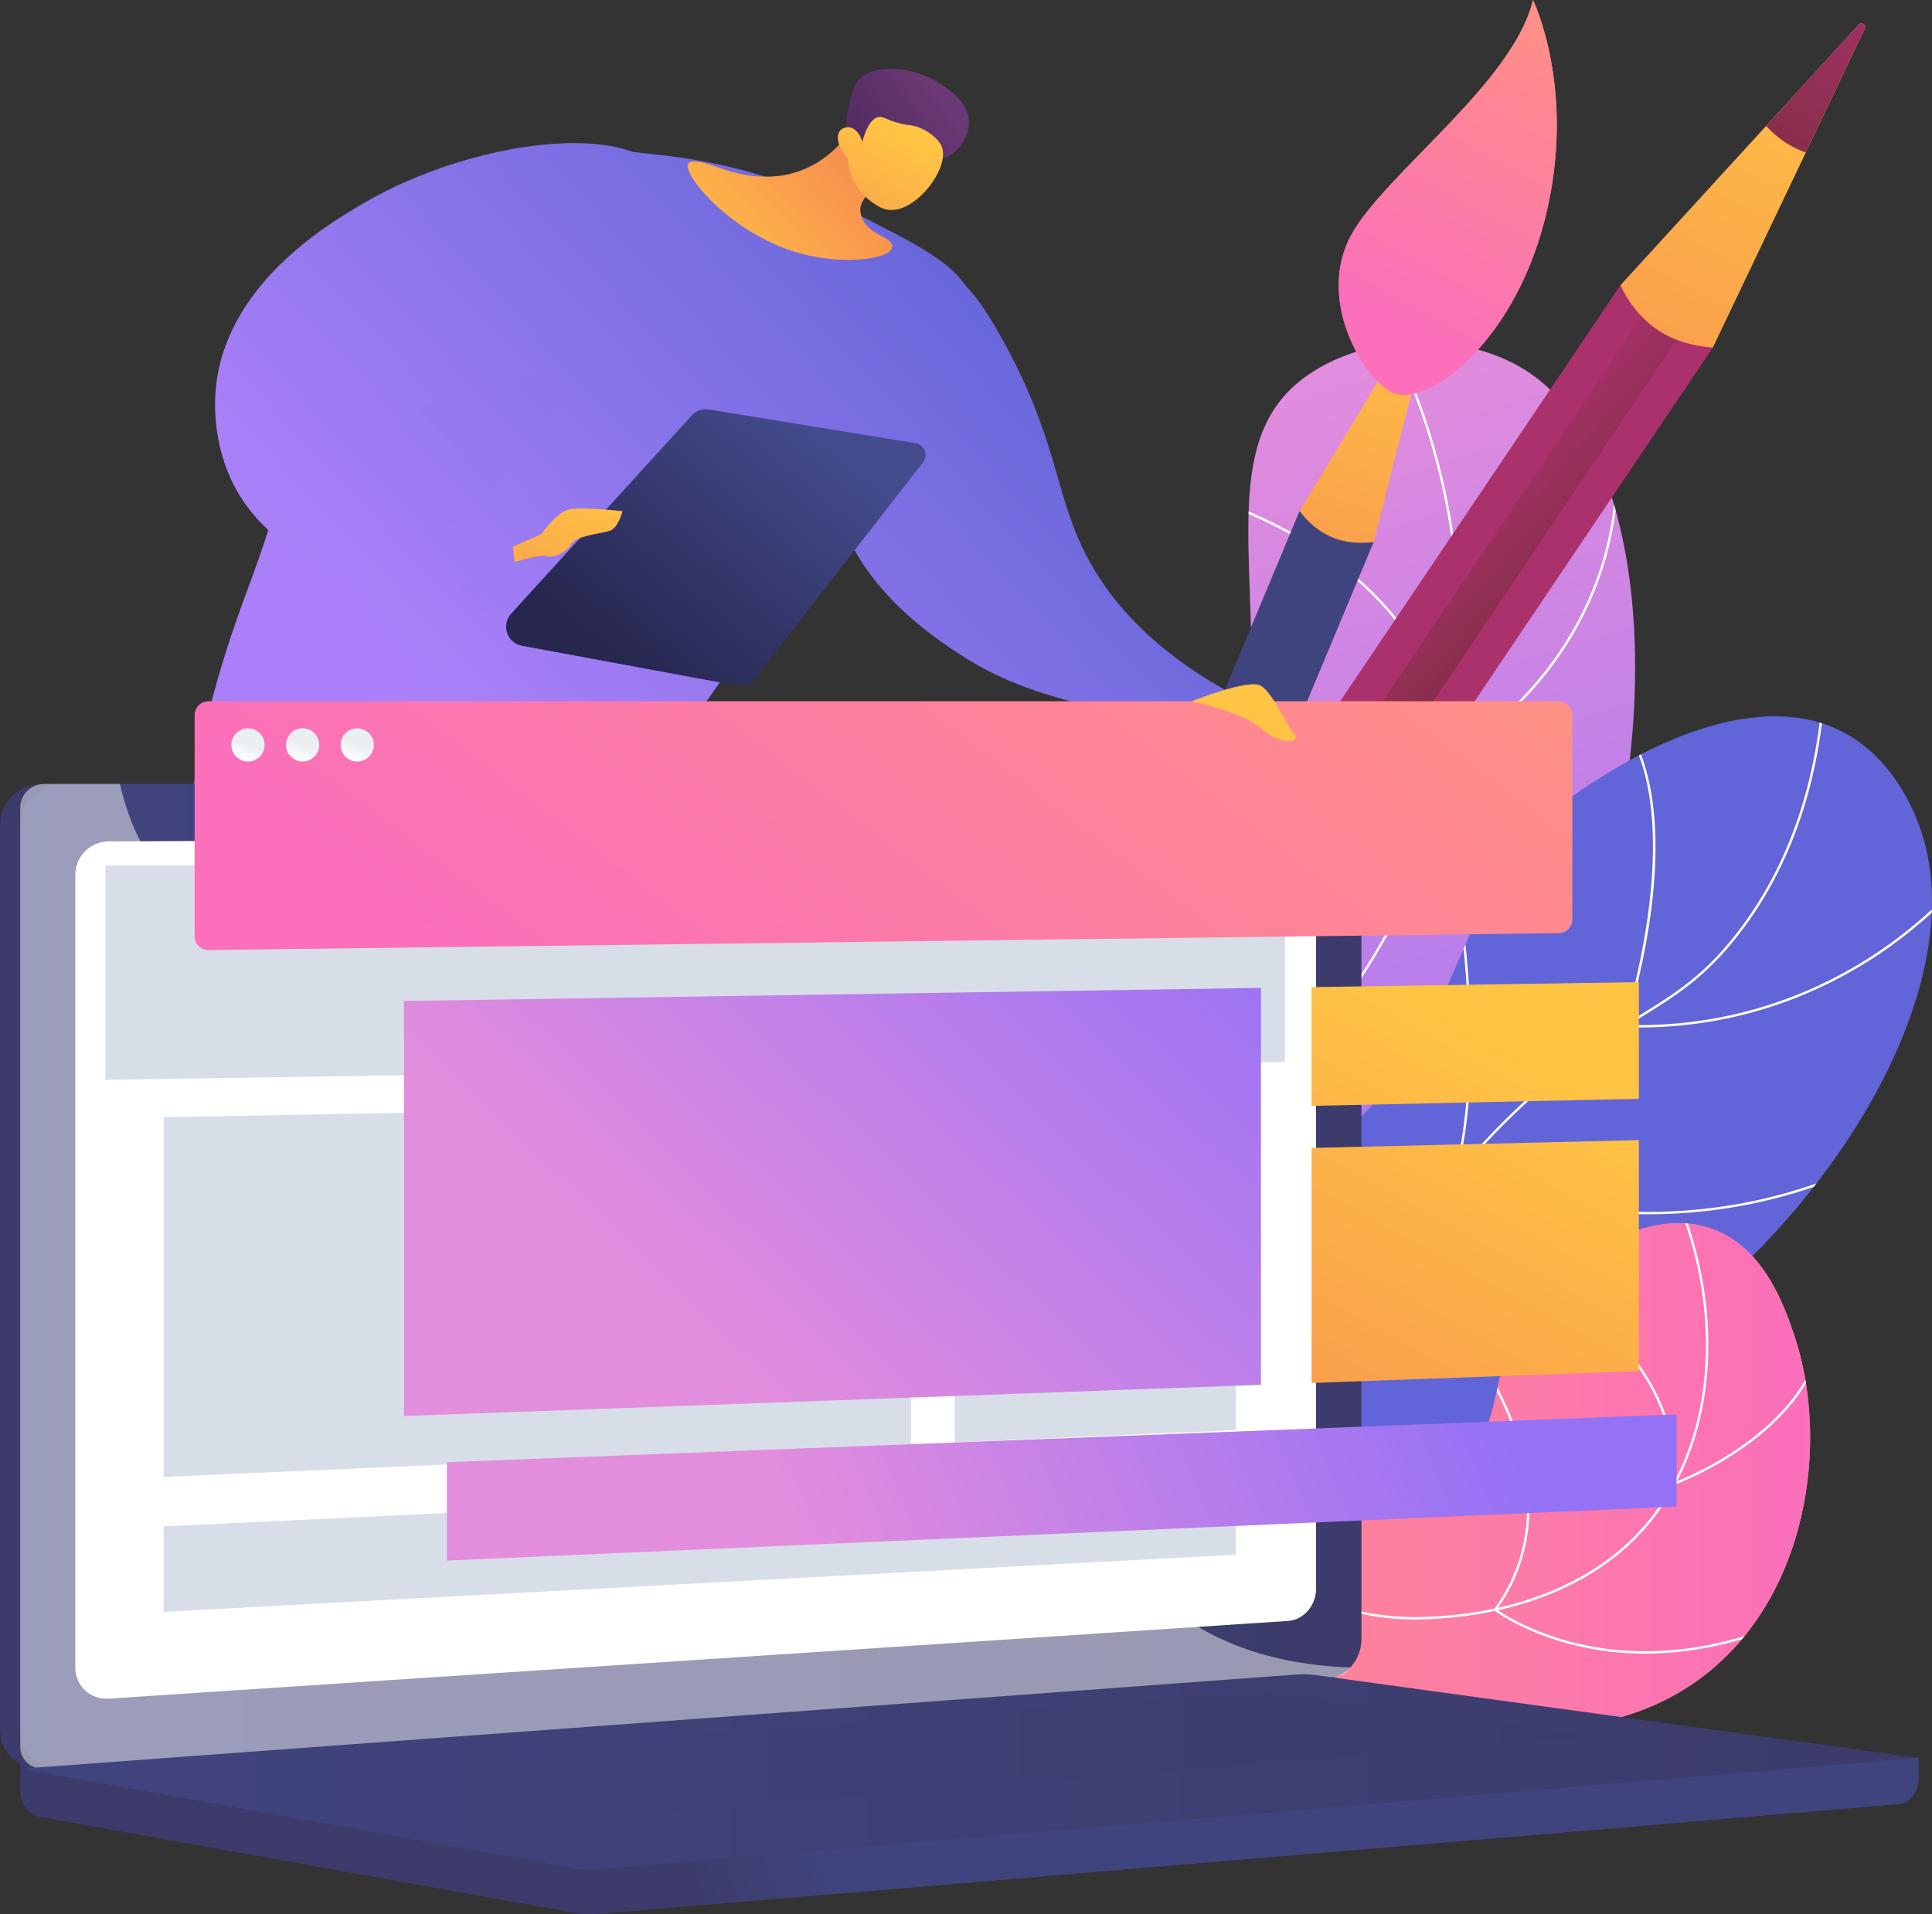 <svg xmlns="http://www.w3.org/2000/svg" xmlns:xlink="http://www.w3.org/1999/xlink" viewBox="0 0 2858.06 2832.28">
  <rect x="0" y="0" width="2858.06" height="2832.28" fill="#333333" stroke="none"/>
  <defs>
    <style>
      .cls-1 {
        fill: url(#linear-gradient);
      }

      .cls-2 {
        clip-path: url(#clippath);
      }

      .cls-3, .cls-4 {
        fill: #fff;
      }

      .cls-5 {
        fill: #d8dee8;
      }

      .cls-4 {
        opacity: .48;
      }

      .cls-4, .cls-6 {
        mix-blend-mode: soft-light;
      }

      .cls-7 {
        clip-path: url(#clippath-1);
      }

      .cls-8 {
        clip-path: url(#clippath-2);
      }

      .cls-9 {
        fill: url(#linear-gradient-17);
      }

      .cls-9, .cls-10, .cls-11 {
        mix-blend-mode: multiply;
        opacity: .3;
      }

      .cls-10 {
        fill: url(#linear-gradient-36);
      }

      .cls-12 {
        fill: url(#linear-gradient-8);
      }

      .cls-13 {
        fill: url(#linear-gradient-9);
      }

      .cls-14 {
        fill: url(#linear-gradient-3);
      }

      .cls-15 {
        fill: url(#linear-gradient-4);
      }

      .cls-16 {
        fill: url(#linear-gradient-2);
      }

      .cls-17 {
        fill: url(#linear-gradient-6);
      }

      .cls-18 {
        fill: url(#linear-gradient-7);
      }

      .cls-19 {
        fill: url(#linear-gradient-5);
      }

      .cls-20 {
        fill: url(#linear-gradient-41);
      }

      .cls-21 {
        fill: url(#linear-gradient-40);
      }

      .cls-22 {
        fill: url(#linear-gradient-43);
      }

      .cls-23 {
        fill: url(#linear-gradient-42);
      }

      .cls-24 {
        fill: url(#linear-gradient-45);
      }

      .cls-25 {
        fill: url(#linear-gradient-44);
      }

      .cls-26 {
        fill: url(#linear-gradient-14);
      }

      .cls-27 {
        fill: url(#linear-gradient-18);
      }

      .cls-28 {
        fill: url(#linear-gradient-22);
      }

      .cls-29 {
        fill: url(#linear-gradient-20);
      }

      .cls-30 {
        fill: url(#linear-gradient-21);
      }

      .cls-31 {
        fill: url(#linear-gradient-23);
      }

      .cls-32 {
        fill: url(#linear-gradient-15);
      }

      .cls-33 {
        fill: url(#linear-gradient-19);
      }

      .cls-34 {
        fill: url(#linear-gradient-16);
      }

      .cls-35 {
        fill: url(#linear-gradient-13);
      }

      .cls-36 {
        fill: url(#linear-gradient-12);
      }

      .cls-37 {
        fill: url(#linear-gradient-10);
      }

      .cls-38 {
        fill: url(#linear-gradient-11);
      }

      .cls-39 {
        fill: url(#linear-gradient-27);
      }

      .cls-40 {
        fill: url(#linear-gradient-24);
      }

      .cls-41 {
        fill: url(#linear-gradient-26);
      }

      .cls-42 {
        fill: url(#linear-gradient-38);
      }

      .cls-43 {
        fill: url(#linear-gradient-35);
      }

      .cls-44 {
        fill: url(#linear-gradient-37);
      }

      .cls-45 {
        fill: url(#linear-gradient-34);
      }

      .cls-46 {
        fill: url(#linear-gradient-39);
      }

      .cls-47 {
        fill: url(#linear-gradient-25);
      }

      .cls-48 {
        fill: url(#linear-gradient-28);
      }

      .cls-49 {
        fill: url(#linear-gradient-29);
      }

      .cls-50 {
        fill: url(#linear-gradient-33);
      }

      .cls-51 {
        fill: url(#linear-gradient-30);
      }

      .cls-52 {
        fill: url(#linear-gradient-32);
      }

      .cls-53 {
        fill: url(#linear-gradient-31);
      }

      .cls-54 {
        isolation: isolate;
      }
    </style>
    <linearGradient id="linear-gradient" x1="1587.79" y1="637.46" x2="2104.16" y2="2280.46" gradientUnits="userSpaceOnUse">
      <stop offset="0" stop-color="#e38ddd"/>
      <stop offset="1" stop-color="#9571f6"/>
    </linearGradient>
    <clipPath id="clippath">
      <path class="cls-1" d="M1467.04,2689.06c-47.76-145.55-96.37-367.74-39.47-614.43,65.35-283.27,210.1-339.94,340.07-642.73,185.53-432.22-24.44-745.32,167.62-877.42,93.66-64.42,240.95-64.47,331.75,.2,259.07,184.53,188.05,988.28-223,1301.92-185.9,141.85-348.13,125.02-487.63,308.59-123.27,162.2-113.6,376.18-89.36,523.86Z"/>
    </clipPath>
    <linearGradient id="linear-gradient-2" x1="2738.82" y1="4746.37" x2="2643.78" y2="4327.07" gradientUnits="userSpaceOnUse">
      <stop offset="0" stop-color="#aa80f9"/>
      <stop offset="1" stop-color="#6165d7"/>
    </linearGradient>
    <clipPath id="clippath-1">
      <path class="cls-16" d="M1318.98,2460.87c-16.16-97.77-25.46-250.46,54.13-387.01,138.84-238.23,391.9-159.2,634.13-414.43,195.37-205.85,133.8-365.84,350.28-502.65,36.24-22.9,227.7-148.91,370.08-73.01,80.23,42.77,109.3,130.57,114.76,147.05,82.48,249.12-171.27,639.15-502,817.54-190.02,102.49-251.33,69-585.72,188.53-196.49,70.24-344.02,160.68-435.67,223.99Z"/>
    </clipPath>
    <linearGradient id="linear-gradient-3" x1="-85.88" y1="1027.1" x2="-1516.17" y2="2201.98" gradientTransform="translate(3112.85 1130.37) rotate(18.97)" gradientUnits="userSpaceOnUse">
      <stop offset="0" stop-color="#ff9085"/>
      <stop offset="1" stop-color="#fb6fbb"/>
    </linearGradient>
    <linearGradient id="linear-gradient-4" x1="1488.25" y1="2183.42" x2="2677.82" y2="2183.42" gradientTransform="matrix(1, 0, 0, 1, 0, 0)" xlink:href="#linear-gradient-3"/>
    <linearGradient id="linear-gradient-5" x1="1488.25" y1="2183.42" x2="2677.82" y2="2183.42" gradientTransform="matrix(1, 0, 0, 1, 0, 0)" xlink:href="#linear-gradient-3"/>
    <clipPath id="clippath-2">
      <path class="cls-19" d="M1488.25,2443.76c54.37-39.08,143.37-95.64,263.08-138.08,212.92-75.48,310.5-30.95,400.63-120.97,93.3-93.18,32.87-184.95,144.58-289,9.39-8.75,129.33-117.58,237.84-77.06,75.91,28.35,105.47,114.58,119.33,155.04,53.82,157.02,22.53,396.28-144.99,514.3-158.82,111.89-359.9,58.56-423.74,41.18-112-30.5-138.54-74.15-252.4-101.75-138.46-33.57-262.92-8.7-344.33,16.33Z"/>
    </clipPath>
    <linearGradient id="linear-gradient-6" x1="-1156.81" y1="2421.41" x2="-1012.92" y2="2421.41" gradientTransform="translate(-585.14) rotate(-180) scale(1 -1)" gradientUnits="userSpaceOnUse">
      <stop offset="0" stop-color="#311944"/>
      <stop offset="1" stop-color="#6b3976"/>
    </linearGradient>
    <linearGradient id="linear-gradient-7" x1="-1057.66" y1="2413.23" x2="-938.58" y2="2055.97" gradientTransform="translate(-585.14) rotate(-180) scale(1 -1)" gradientUnits="userSpaceOnUse">
      <stop offset="0" stop-color="#ffc444"/>
      <stop offset="1" stop-color="#f36f56"/>
    </linearGradient>
    <linearGradient id="linear-gradient-8" x1="-1638.16" y1="2364.63" x2="-1494.27" y2="2364.63" xlink:href="#linear-gradient-6"/>
    <linearGradient id="linear-gradient-9" x1="-1531.35" y1="2361.96" x2="-1400.2" y2="1968.52" xlink:href="#linear-gradient-7"/>
    <linearGradient id="linear-gradient-10" x1="619.55" y1="874.66" x2="937.98" y2="2074.33" gradientTransform="matrix(1, 0, 0, 1, 0, 0)" xlink:href="#linear-gradient-6"/>
    <linearGradient id="linear-gradient-11" x1="227.3" y1="1706.38" x2="684.17" y2="1706.38" gradientTransform="matrix(1, 0, 0, 1, 0, 0)" xlink:href="#linear-gradient-6"/>
    <linearGradient id="linear-gradient-12" x1="1854.03" y1="996.73" x2="1718.27" y2="1460.8" gradientTransform="matrix(1, 0, 0, 1, 0, 0)" xlink:href="#linear-gradient-7"/>
    <linearGradient id="linear-gradient-13" x1="922.84" y1="1339.19" x2="1725.8" y2="589.25" xlink:href="#linear-gradient-2"/>
    <linearGradient id="linear-gradient-14" x1="585.54" y1="945.37" x2="1370.5" y2="212.23" xlink:href="#linear-gradient-2"/>
    <linearGradient id="linear-gradient-15" x1="1201.94" y1="637.93" x2="917.31" y2="978.78" gradientUnits="userSpaceOnUse">
      <stop offset="0" stop-color="#444b8c"/>
      <stop offset="1" stop-color="#26264f"/>
    </linearGradient>
    <linearGradient id="linear-gradient-16" x1="855.86" y1="704.71" x2="720.1" y2="1168.78" gradientTransform="matrix(1, 0, 0, 1, 0, 0)" xlink:href="#linear-gradient-7"/>
    <linearGradient id="linear-gradient-17" x1="585.51" y1="945.34" x2="1370.48" y2="212.21" xlink:href="#linear-gradient-2"/>
    <linearGradient id="linear-gradient-18" x1="740.58" y1="-815.97" x2="758.69" y2="-1298.51" gradientTransform="translate(-74.47 451.27) rotate(46.63)" xlink:href="#linear-gradient-7"/>
    <linearGradient id="linear-gradient-19" x1="461.14" y1="-652.39" x2="345.49" y2="-946.13" gradientTransform="translate(1171.63 1120.84) rotate(-147.55) scale(1 -1)" xlink:href="#linear-gradient-6"/>
    <linearGradient id="linear-gradient-20" x1="359.33" y1="-869.13" x2="354.16" y2="-452.25" gradientTransform="translate(595.5 784.11) rotate(28.94)" xlink:href="#linear-gradient-7"/>
    <linearGradient id="linear-gradient-21" x1="425.44" y1="773.95" x2="1210.41" y2="40.82" xlink:href="#linear-gradient-2"/>
    <linearGradient id="linear-gradient-22" x1="2856.23" y1="4015.98" x2="3253.81" y2="4266.93" gradientTransform="translate(6535.16 -317.22) rotate(-146.04) scale(1 -1)" gradientUnits="userSpaceOnUse">
      <stop offset="0" stop-color="#ab316d"/>
      <stop offset="1" stop-color="#792d3d"/>
    </linearGradient>
    <linearGradient id="linear-gradient-23" x1="3164.64" y1="4041.83" x2="2891.08" y2="4081.31" xlink:href="#linear-gradient-22"/>
    <linearGradient id="linear-gradient-24" x1="2989.1" y1="2404.03" x2="2854.13" y2="3750.35" gradientTransform="translate(6535.16 -317.22) rotate(-146.04) scale(1 -1)" xlink:href="#linear-gradient-7"/>
    <linearGradient id="linear-gradient-25" x1="2944.4" y1="2286.36" x2="2933.12" y2="2771.36" xlink:href="#linear-gradient-22"/>
    <linearGradient id="linear-gradient-26" x1="3198.92" y1="4384.91" x2="3485.23" y2="4565.63" gradientTransform="translate(6370.36 -1285.99) rotate(-157.32) scale(1 -1)" gradientUnits="userSpaceOnUse">
      <stop offset="0" stop-color="#40447e"/>
      <stop offset="1" stop-color="#3c3b6b"/>
    </linearGradient>
    <linearGradient id="linear-gradient-27" x1="3294.61" y1="3224.03" x2="3197.41" y2="4193.61" gradientTransform="translate(6370.36 -1285.99) rotate(-157.32) scale(1 -1)" xlink:href="#linear-gradient-7"/>
    <linearGradient id="linear-gradient-28" x1="3262.43" y1="3139.28" x2="3254.3" y2="3488.57" gradientTransform="translate(6370.36 -1285.99) rotate(-157.32) scale(1 -1)" xlink:href="#linear-gradient-22"/>
    <linearGradient id="linear-gradient-29" x1="2313.28" y1="153.65" x2="2001.71" y2="560.61" gradientTransform="translate(6.14 232.88) rotate(-8.67)" xlink:href="#linear-gradient-3"/>
    <linearGradient id="linear-gradient-30" x1="2313.28" y1="153.65" x2="2001.71" y2="560.61" gradientTransform="translate(6.14 232.88) rotate(-8.67)" xlink:href="#linear-gradient-3"/>
    <linearGradient id="linear-gradient-31" x1="2340.44" y1="174.44" x2="2028.86" y2="581.4" gradientTransform="translate(6.14 232.88) rotate(-8.67)" xlink:href="#linear-gradient-3"/>
    <linearGradient id="linear-gradient-32" x1="1216.12" y1="2708.77" x2="1018.84" y2="2791.62" gradientTransform="matrix(1, 0, 0, 1, 0, 0)" xlink:href="#linear-gradient-26"/>
    <linearGradient id="linear-gradient-33" x1="952.69" y1="1839.28" x2="738.58" y2="1929.2" gradientTransform="matrix(1, 0, 0, 1, 0, 0)" xlink:href="#linear-gradient-26"/>
    <linearGradient id="linear-gradient-34" x1="29.87" y1="1887.95" x2="2014.01" y2="1887.95" gradientTransform="matrix(1, 0, 0, 1, 0, 0)" xlink:href="#linear-gradient-26"/>
    <linearGradient id="linear-gradient-35" x1="29.87" y1="2621.68" x2="2838.25" y2="2621.68" gradientTransform="matrix(1, 0, 0, 1, 0, 0)" xlink:href="#linear-gradient-26"/>
    <linearGradient id="linear-gradient-36" x1="305.28" y1="2598.67" x2="2362.96" y2="2598.67" gradientTransform="matrix(1, 0, 0, 1, 0, 0)" xlink:href="#linear-gradient-26"/>
    <linearGradient id="linear-gradient-37" x1="1748.96" y1="631.73" x2="974.3" y2="1643.53" gradientTransform="matrix(1, 0, 0, 1, 0, 0)" xlink:href="#linear-gradient-3"/>
    <linearGradient id="linear-gradient-38" x1="1027.46" y1="1977.68" x2="1765.23" y2="1208.3" xlink:href="#linear-gradient"/>
    <linearGradient id="linear-gradient-39" x1="2189.85" y1="1529.4" x2="1557.47" y2="2678.21" gradientTransform="matrix(1, 0, 0, 1, 0, 0)" xlink:href="#linear-gradient-7"/>
    <linearGradient id="linear-gradient-40" x1="2325.19" y1="1603.9" x2="1692.82" y2="2752.71" gradientTransform="matrix(1, 0, 0, 1, 0, 0)" xlink:href="#linear-gradient-7"/>
    <linearGradient id="linear-gradient-41" x1="1205.82" y1="2347.94" x2="2168.48" y2="1947.42" xlink:href="#linear-gradient"/>
    <linearGradient id="linear-gradient-42" x1="374.49" y1="1078.69" x2="359.25" y2="1125.47" gradientTransform="translate(1395.95 563.41) rotate(80.78)" gradientUnits="userSpaceOnUse">
      <stop offset=".49" stop-color="#ebeff2"/>
      <stop offset="1" stop-color="#fff"/>
    </linearGradient>
    <linearGradient id="linear-gradient-43" x1="455.3" y1="1078.69" x2="440.06" y2="1125.47" gradientTransform="translate(1417.42 413.17) rotate(76.72)" xlink:href="#linear-gradient-42"/>
    <linearGradient id="linear-gradient-44" x1="536.11" x2="520.86" gradientTransform="translate(1531.68 403.88) rotate(80.78)" xlink:href="#linear-gradient-42"/>
    <linearGradient id="linear-gradient-45" x1="1826.27" y1="1122.73" x2="1784.11" y2="1305.42" gradientTransform="matrix(1, 0, 0, 1, 0, 0)" xlink:href="#linear-gradient-7"/>
  </defs>
  <g class="cls-54">
    <g id="Layer_2" data-name="Layer 2">
      <g id="Illustration">
        <g>
          <g>
            <g>
              <path class="cls-1" d="M1467.04,2689.06c-47.76-145.55-96.37-367.74-39.47-614.43,65.35-283.27,210.1-339.94,340.07-642.73,185.53-432.22-24.44-745.32,167.62-877.42,93.66-64.42,240.95-64.47,331.75,.2,259.07,184.53,188.05,988.28-223,1301.92-185.9,141.85-348.13,125.02-487.63,308.59-123.27,162.2-113.6,376.18-89.36,523.86Z"/>
              <g class="cls-2">
                <g class="cls-6">
                  <path class="cls-3" d="M1437.29,2322.69l-3.42-.87c15.64-61.44,36.65-121.82,62.47-179.44,59.38-132.55,124.82-205.34,207.67-297.51,53.85-59.9,114.87-127.79,185.37-225.08,131.85-181.99,172.76-245.88,209.33-348.66,72.41-203.52,61.29-385.98,48.21-476.63-18.54-128.59-61.69-250.97-128.24-363.72l3.05-1.8c66.78,113.16,110.08,235.97,128.69,365.02,13.12,90.97,24.28,274.07-48.38,478.31-36.71,103.2-77.7,167.24-209.79,349.55-70.6,97.44-131.7,165.41-185.6,225.38-82.64,91.93-147.91,164.55-207.07,296.59-25.74,57.44-46.69,117.62-62.27,178.87Z"/>
                  <path class="cls-3" d="M2138.59,1127.22l-.05-2.91c-2.66-149.98-98.51-247.05-178.46-302.07-86.75-59.7-173.95-84.17-174.82-84.41l.94-3.41c.87,.24,88.65,24.86,175.88,84.9,80.1,55.13,176.05,152.15,179.93,301.95,13.81-8.05,81.27-49.59,141.95-126.02,62.38-78.58,130.16-211.2,98.8-396.77l3.49-.59c31.59,186.92-36.73,320.52-99.61,399.67-68.1,85.74-144.73,127.86-145.49,128.28l-2.56,1.39Z"/>
                  <path class="cls-3" d="M2115.09,1608.74c-15.34,0-29.81-.76-43.2-1.98-84.19-7.7-144.5-35-145.1-35.28l-1.35-.62,.38-1.44c38.61-147.21,5.1-255.67-29.8-320.74-37.84-70.54-85.44-106.73-85.92-107.09l2.12-2.83c.48,.36,48.61,36.93,86.83,108.1,35.14,65.43,68.88,174.34,30.57,322,9.34,4.04,66.04,27.4,142.71,34.39,77.06,7.02,190.7-1.53,294.33-82.18l2.17,2.79c-86.56,67.38-180.02,84.89-253.74,84.89Z"/>
                  <path class="cls-3" d="M1941.75,1890.05c-44.9,0-81.79-6.24-110.32-14.01-70.49-19.19-106.66-51.65-107.02-51.98l-.94-.85,.51-1.16c65.29-149.55-25.79-394.2-26.71-396.65l3.31-1.25c.93,2.46,92.02,247.17,27.16,398.12,6.08,5.14,41.35,33.18,104.85,50.42,64.4,17.49,171.85,27.13,317.99-26.26l1.21,3.32c-82.48,30.13-152.77,40.3-210.04,40.3Z"/>
                </g>
              </g>
            </g>
            <g>
              <path class="cls-16" d="M1318.98,2460.87c-16.16-97.77-25.46-250.46,54.13-387.01,138.84-238.23,391.9-159.2,634.13-414.43,195.37-205.85,133.8-365.84,350.28-502.65,36.24-22.9,227.7-148.91,370.08-73.01,80.23,42.77,109.3,130.57,114.76,147.05,82.48,249.12-171.27,639.15-502,817.54-190.02,102.49-251.33,69-585.72,188.53-196.49,70.24-344.02,160.68-435.67,223.99Z"/>
              <g class="cls-7">
                <g class="cls-6">
                  <path class="cls-3" d="M1290.39,2578.46l-3.46-.72c48.65-233.68,140.93-390.69,274.27-466.65,65.27-37.18,117.24-43.07,172.26-49.29,59.17-6.7,120.37-13.62,201.14-62.47,78.5-47.47,106.64-93.18,142.27-151.04,32.05-52.05,71.93-116.82,161.45-203.1,78.46-75.62,135.6-111.02,186.01-142.24,54.61-33.83,97.74-60.55,147.68-125.99,81.57-106.9,124.21-243.96,126.72-407.39l3.53,.05c-2.52,164.2-45.4,301.97-127.44,409.48-50.34,65.96-93.72,92.83-148.64,126.85-50.26,31.13-107.22,66.42-185.41,141.78-89.2,85.97-128.95,150.53-160.89,202.41-35.88,58.27-64.22,104.3-143.45,152.22-81.44,49.24-143.02,56.21-202.57,62.95-54.65,6.18-106.27,12.03-170.91,48.85-132.42,75.44-224.12,231.65-272.55,464.3Z"/>
                  <path class="cls-3" d="M2423.67,1520.2c-6.74,0-13.52-.1-20.4-.31l-2.36-.07,.74-2.25c1.07-3.26,105.98-327.64-13.52-461.73l2.64-2.35c34.9,39.17,72.43,120.28,52.96,284.27-10.54,88.83-33.64,164.8-38.01,178.67,177.67,4.81,309.92-62.45,389.62-119.86,86.79-62.51,131.82-127.16,132.26-127.81l2.91,2c-.45,.65-45.75,65.72-132.99,128.59-77.44,55.81-204.15,120.86-373.86,120.86Z"/>
                  <path class="cls-3" d="M2436.72,1796.57c-27.4,0-52.88-1.42-76-3.65-124.3-11.97-208.61-49.11-209.44-49.49l-1.39-.62,.4-1.47c46.72-169.14,5.5-409.79,5.08-412.2l3.48-.61c.42,2.41,41.53,242.45-4.75,412.27,11.43,4.84,92.02,37.55,207.09,48.61,114.16,10.98,286.58,2.27,459.7-101.52l1.82,3.03c-138.93,83.29-277.42,105.64-385.99,105.64Z"/>
                  <path class="cls-3" d="M2289.43,2191.15c-162.43,0-287.92-34.32-365.97-63.95-88.92-33.75-137.21-68.9-137.68-69.25l-1.5-1.1,1.18-1.44c128.42-156.77,78.39-415.78,77.87-418.38l3.47-.69c.52,2.61,50.56,261.65-77.4,419.84,18.71,12.97,207.8,138.03,524.97,131.17l.08,3.53c-8.43,.18-16.77,.27-25.01,.27Z"/>
                </g>
              </g>
            </g>
            <path class="cls-14" d="M1488.25,2443.76c54.37-39.08,143.37-95.64,263.08-138.08,212.92-75.48,310.5-30.95,400.63-120.97,93.3-93.18,32.87-184.95,144.58-289,9.39-8.75,129.33-117.58,237.84-77.06,75.91,28.35,105.47,114.58,119.33,155.04,53.82,157.02,22.53,396.28-144.99,514.3-158.82,111.89-359.9,58.56-423.74,41.18-112-30.5-138.54-74.15-252.4-101.75-138.46-33.57-262.92-8.7-344.33,16.33Z"/>
            <g>
              <path class="cls-15" d="M1488.25,2443.76c54.37-39.08,143.37-95.64,263.08-138.08,212.92-75.48,310.5-30.95,400.63-120.97,93.3-93.18,32.87-184.95,144.58-289,9.39-8.75,129.33-117.58,237.84-77.06,75.91,28.35,105.47,114.58,119.33,155.04,53.82,157.02,22.53,396.28-144.99,514.3-158.82,111.89-359.9,58.56-423.74,41.18-112-30.5-138.54-74.15-252.4-101.75-138.46-33.57-262.92-8.7-344.33,16.33Z"/>
              <g class="cls-8">
                <g class="cls-6">
                  <path class="cls-3" d="M1443.57,2479.07l-2.09-2.85c132.45-96.92,261.8-142.58,384.4-135.72,53.61,3,91.23,14.93,127.61,26.47,45.48,14.43,88.44,28.05,159.71,25.08,128.27-5.36,237.71-48.88,308.17-122.55,109.13-114.1,133.28-305.51,61.52-487.64l3.29-1.3c72.26,183.41,47.83,376.29-62.26,491.38-71.09,74.34-181.39,118.25-310.57,123.64-71.94,3-115.15-10.72-160.94-25.24-36.17-11.47-73.58-23.33-126.74-26.31-121.79-6.81-250.34,38.62-382.12,135.04Z"/>
                  <path class="cls-3" d="M2474.02,2197.91l.2-2.71c8.23-109.27-57.57-192.16-114.22-242.46-61.5-54.6-125.74-83.64-126.38-83.92l1.44-3.23c.65,.29,65.38,29.55,127.28,84.51,56.77,50.4,122.63,133.25,115.59,242.61,23.93-9.27,207.59-85.26,219.63-235.52l3.52,.28c-12.99,162.23-222.4,238.78-224.51,239.53l-2.56,.91Z"/>
                  <path class="cls-3" d="M2433.59,2446.54c-31.5,0-59.34-3.19-83.04-7.74-87.82-16.84-139.19-55.42-139.7-55.81l-1.37-1.05,1.01-1.4c63.98-88.21,53.34-184.88,33.15-250.44-21.92-71.17-59.45-122.03-59.83-122.54l2.83-2.11c.38,.51,38.28,51.87,60.37,123.61,20.32,65.98,31.05,163.13-32.64,252.12,8.72,6.18,57.92,39.05,137.02,54.17,80.36,15.37,208.9,15.04,364.97-73.78l1.75,3.07c-111.11,63.23-208.44,81.88-284.54,81.88Z"/>
                </g>
              </g>
            </g>
          </g>
          <g>
            <g>
              <path class="cls-17" d="M542.18,2421.36l-71.99-43.26h-32.49s-11.07,41.2-9.81,43.26c14.48,23.72,81.88,41.77,123.94,43.26,6.98,.25,16.73,.29,19.25-4.78,4.26-8.57-14.79-26.55-28.89-38.48Z"/>
              <path class="cls-18" d="M468.91,2330.9c-.12,25.2,.96,42.99,7.27,50.81,4.44,5.51-38.25,17.89-38.48-3.6-.15-14.15-2.38-38.42-4.64-45.54,11.95-.55,23.9-1.11,35.86-1.66Z"/>
            </g>
            <g>
              <path class="cls-12" d="M1023.52,2364.59l-71.99-43.26h-32.49s-11.07,41.2-9.81,43.26c14.48,23.72,81.88,41.77,123.94,43.26,6.98,.25,16.73,.28,19.25-4.78,4.26-8.57-14.79-26.55-28.89-38.48Z"/>
              <path class="cls-13" d="M929.66,2274.44c10.49,20.06,21.55,42.68,27.86,50.5,4.44,5.51-31.03,16.56-38.48-3.6-6.04-16.35-22.97-38.11-25.23-45.23,11.95-.55,23.9-1.11,35.86-1.66Z"/>
            </g>
            <path class="cls-37" d="M914.85,1094.21c-27.86,185.25-46.05,415.65-29.62,678.82,12.14,194.38,40.69,366.97,74.05,513.44-22.22,5.76-44.43,11.52-66.65,17.28-27.66-6.41-66.87-20.27-93.8-54.31-35.41-44.75-19.26-86.01-44.43-160.45-24.03-71.06-52.74-74.83-81.46-135.77-37.46-79.48-14.58-128.15-17.28-234.5-4.56-179.91-73.91-193.85-96.27-417.17-11.7-116.92-17.48-184.06,24.68-227.1,59.04-60.27,188.86-49.58,330.77,19.75Z"/>
            <path class="cls-38" d="M761.81,1106.55c-76.09,177.06-155.17,403.83-207.35,673.89-41.7,215.82-56.85,410.75-59.24,575.15h-74.05c-21.42-31.17-49.57-79.49-66.65-143.17-17.03-63.5-6.32-79.86-17.28-180.2-14.94-136.74-34.51-143.04-32.09-224.63,2.78-93.76,31.28-93.39,41.96-187.6,15.81-139.37-41.75-182.38-39.5-311.03,1.01-57.79,14.31-144.84,78.99-251.78,125.07,16.46,250.14,32.91,375.21,49.37Z"/>
            <path class="cls-36" d="M1734.39,1084.89l29.03,25.73s63.73-2.51,86.68,3.32c22.95,5.84,62.54,25.73,62.54,25.73,0,0-9.9,14.61-23.93,9.08-14.04-5.54-35.72-13.02-39.89-10.99-4.17,2.03-13.98,28.46-47.4,32.88-33.42,4.42-48.97-34.92-48.97-34.92l-31.64-26.86,13.59-23.97Z"/>
            <path class="cls-35" d="M1401.75,407.36c11.76,1.44,34.81,8.55,87.01,105.53,72.5,134.67,72.36,211.28,111.08,294.36,28.91,62.03,86.23,142.07,212.12,213.37-9.51,11.2-19.02,22.4-28.52,33.6-51.05,4.08-131.44,4.27-223.78-23.42-28.79-8.63-81.35-24.8-137.63-61.34-42.02-27.29-171.21-111.19-190.6-251.07-21.19-152.9,96.43-320.09,170.32-311.02Z"/>
            <path class="cls-26" d="M738.97,235.19c75.72-24.26,134.99-17.54,240.67-5.55,154.23,17.49,253.1,68.62,338.8,112.93,84.22,43.55,106.52,68.13,118.49,96.27,27.9,65.62-6.09,137.3-27.77,181.43-55.35,112.67-106.72,108.75-224.01,244.38-103.19,119.31-154.79,178.97-188.84,266.59-15.06,38.76-29.77,88.95-77.76,118.49-46.58,28.67-99.46,22.46-129.59,18.51-126.6-16.57-137.82-98.27-220.31-92.57-65.73,4.55-79.99,57.91-192.54,75.9-50.31,8.04-64.98,.18-72.2-5.55-27.39-21.75-24.2-73.75,1.85-179.58,40.05-162.71,75.75-215.46,109.23-344.35,34.77-133.85,7.99-122.08,37.03-198.09,9.76-25.54,89.71-225.62,286.96-288.81Z"/>
            <path class="cls-32" d="M754.51,909.77l266.87-292.91c6.44-8.51,17.06-12.75,27.59-11.03l305.63,49.96c13.1,2.14,19.13,17.51,10.99,27.99l-248.45,319.66c-6.66,8.57-17.58,12.67-28.24,10.59l-316.95-58.63c-20.9-4.08-30.29-28.65-17.44-45.63Z"/>
            <path class="cls-34" d="M743.29,815.48l57.13-24.93s21.81-31.16,39.47-36.35c17.66-5.19,81.02,2.08,81.02,2.08,0,0-6.23,24.93-18.7,29.08-12.46,4.16-50.9,7.27-57.13,19.74-6.23,12.46-29.08,21.81-37.39,17.66-8.31-4.16-61.28,13.5-61.28,13.5l-3.12-20.77Z"/>
            <path class="cls-9" d="M763.04,1201.58c-26.33-32.16-12.13-70.73-48.13-103.68-58.66-53.67-164.81-13.96-170.32-33.32-6.61-23.19,152.39-56.82,170.32-148.11,8.13-41.39-21.81-48.43-18.51-103.67,3.09-51.79,35.43-94.48,99.97-177.73,50.96-65.73,64.75-71.08,66.65-96.27,5.72-75.72-89.93-128.41-129.59-155.51-48.51-33.14-99.2-50.32-146.52-58.18-88.31,81.34-128.17,181.33-134.88,198.89-29.04,76.01-2.26,64.25-37.03,198.09-33.48,128.88-69.18,181.64-109.23,344.35-26.05,105.83-29.24,157.83-1.85,179.58,7.22,5.74,21.9,13.6,72.2,5.55,112.55-17.99,126.81-71.36,192.54-75.9,82.49-5.71,93.71,76,220.31,92.57,30.13,3.94,83.02,10.16,129.59-18.51,10.49-6.45,19.31-13.94,26.97-22.03-111.94,20.57-160.39,.87-182.48-26.11Z"/>
            <g>
              <path class="cls-27" d="M1280.18,154.96c-16.91,40.64-80.22,143.17-217.06,92.93-36.62-13.45-42.87-8.71-44.99-5.89-10.33,13.77,63.03,105.32,166.84,133.23,63.32,17.02,131.04,8.49,134.64-9.14,3.62-17.75-41.62-16.13-46.82-53.14-3.62-25.77,48.49-56.64,75.29-74.05-4.37-33.68-63.49-50.18-67.88-83.93Z"/>
              <g>
                <path class="cls-33" d="M1394.01,235.29c23.45-7.69,42.45-34.23,38.97-60.3-3-22.43-21.89-36.72-33.21-45.28-32.83-24.83-86.33-38.42-121.52-18.64-20.87,11.73-25.12,59.52-26.35,67.83-1.38,9.4,3.34,15.73,5.55,24.78,3.06,12.55,7.73,32.37,15.01,65.2,5.67-5.02,13.15-10.97,22.51-16.67,3.6-2.19,17.83-10.65,33.78-15.18,31.94-9.08,42.99,5.56,65.23-1.74Z"/>
                <path class="cls-29" d="M1254.06,233.94s.28,48,48.43,72.89c43.03,22.23,104.97-57.12,90.45-90.5-4.85-11.14-20.85-24.14-37.63-29.13-9.92-2.95-14.92-1.52-31.04-6.63-14.89-4.72-17.66-8.17-23.52-7.57-7.33,.75-16.94,7.58-25.21,36.73-3.09-11.89-10.75-20.32-19.4-21.5-1.38-.19-5.4-.16-8.78,1.51-12.22,6.03-10.68,23.97,6.71,44.21Z"/>
              </g>
            </g>
            <path class="cls-30" d="M983.35,261.1c-50.04-84.47-285.62-53.57-444.32,38.88-51.68,30.11-209.29,121.92-220.31,281.4-1.2,17.33-4.28,87.76,37.03,153.66,69.47,110.84,233.74,159.75,407.3,116.63-1.85-18.51-3.7-37.03-5.55-55.54-14.78,.51-73.61,.84-125.89-42.58-10.47-8.7-72.7-60.39-62.95-107.38,16.38-78.88,213.12-35.87,340.65-168.47,57.18-59.45,106.99-161.01,74.05-216.61Z"/>
          </g>
          <g>
            <path class="cls-28" d="M1121.27,2316.45c31.96,50.98,77.56,81.7,136.82,92.14L2533.9,514.18l-136.82-92.14-1275.81,1894.41Z"/>
            <path class="cls-31" d="M1207.27,2393.18c-19.13-8.62-36.32-20.1-51.59-34.45L2440.35,451.18l51.45,34.65-1284.53,1907.35Z"/>
            <path class="cls-40" d="M2397.08,422.04c27.34,56.72,72.74,87.73,136.82,92.14l224.84-471.91c2.39-5.54-4.66-10.29-8.9-5.99l-352.76,385.75Z"/>
            <path class="cls-47" d="M2758.74,42.28l-87.4,183.44c-22.94-8.32-42.48-21.49-58.68-39.42l137.19-150.02c4.24-4.3,11.29,.45,8.9,5.99Z"/>
          </g>
          <g>
            <path class="cls-41" d="M1288.29,2273.87c29.75,31.51,66.29,46.78,109.62,45.8L2032.11,801.91l-109.62-45.8-634.21,1517.77Z"/>
            <path class="cls-39" d="M1922.49,756.1c27.3,36.21,63.73,51.72,109.62,45.8l92.32-364.99c.91-4.25-4.74-6.61-7.13-2.98l-194.81,322.16Z"/>
            <path class="cls-48" d="M2124.43,436.92l-35.89,141.88c-17.38-2.64-33.03-9.19-47-19.57l75.76-125.29c2.39-3.63,8.04-1.27,7.13,2.98Z"/>
            <path class="cls-49" d="M2267.79,0s65.95,135.1,17.3,325.41c-48.65,190.31-182.23,282.28-228.75,253.58-46.52-28.7-106.77-140.29-57.71-230.84,49.07-90.55,240.65-225.9,269.16-348.15Z"/>
            <path class="cls-51" d="M2267.79,0s65.95,135.1,17.3,325.41c-48.65,190.31-182.23,282.28-228.75,253.58-46.52-28.7-106.77-140.29-57.71-230.84,49.07-90.55,240.65-225.9,269.16-348.15Z"/>
            <g class="cls-11">
              <path class="cls-53" d="M2267.79,0c-2.74,11.73-6.99,23.59-12.46,35.51,26.33,100.08,11.1,154.65-14.53,186.39-35.8,44.33-85,35.78-122.23,93.65-48.89,75.98,.95,145.1-39.15,198.88-10.23,13.72-26.63,26.83-54,35.27,10.12,12.95,20.84,23.07,30.92,29.29,46.51,28.7,180.09-63.27,228.75-253.58C2333.74,135.1,2267.79,0,2267.79,0Z"/>
            </g>
          </g>
          <g>
            <path class="cls-52" d="M2838.25,2600.81L29.87,2576.35v72.37c0,19.64,12.25,36.34,28.84,39.32l794.12,142.51c9.42,1.69,18.98,2.14,28.49,1.34l1926.4-162.48c17.2-1.45,30.52-18.2,30.52-38.39v-30.21Z"/>
            <g>
              <path class="cls-50" d="M1934.19,2483.5L60.78,2615.89c-33.52,2.37-60.78-22.8-60.78-56.23V1220.39c0-33.43,27.26-60.53,60.78-60.53H1934.19c27.62,0,49.95,24.5,49.95,54.72v1210.67c0,30.22-22.33,56.29-49.95,58.25Z"/>
              <path class="cls-45" d="M1964.07,2483.5L90.65,2615.89c-33.52,2.37-60.78-22.8-60.78-56.23V1220.39c0-33.43,27.26-60.53,60.78-60.53H1964.07c27.62,0,49.95,24.5,49.95,54.72v1210.67c0,30.22-22.33,56.29-49.95,58.25Z"/>
              <path class="cls-3" d="M1905.7,2398.14l-1744.89,115c-27.28,1.8-49.45-18.86-49.45-46.15V1294.46c0-27.29,22.17-49.5,49.45-49.62l1744.89-7.22c22.78-.09,41.21,19.98,41.21,44.84v1067.97c0,24.86-18.43,46.22-41.21,47.72Z"/>
              <path class="cls-3" d="M1093.52,1196.49c0,12.44-9.64,22.56-21.55,22.6-11.92,.04-21.6-10.05-21.6-22.52s9.67-22.59,21.6-22.6c11.91,0,21.55,10.07,21.55,22.52Z"/>
              <path class="cls-4" d="M1512.7,2116.18c-144.42-77.71-257.98,20.76-367.58-76.39-66.44-58.9-33.82-102.82-115.58-190.84-90.55-97.49-149.5-64.72-240.51-152.45-115.07-110.94-57.52-197.25-156.63-276.9-120.24-96.63-249.91-7.19-364.37-99.86-49.37-39.97-76.45-98.08-90.6-159.87H65.43c-19.63,0-35.56,15.91-35.56,35.53v1388.27c0,19.62,15.94,34.4,35.56,33l1909.32-135.53c9.37-.66,17.68-6.14,23.01-14.07-139.77-5.09-225.63-51.95-280.52-100.39-107.38-94.76-88.75-188.2-204.54-250.5Z"/>
            </g>
            <path class="cls-43" d="M1917.32,2477.49L29.87,2616.85l822.96,147.68c9.42,1.69,18.98,2.14,28.49,1.34l1956.92-165.06-890.9-122.37c-9.96-1.37-20.01-1.69-30.02-.95Z"/>
            <polygon class="cls-10" points="305.28 2620.35 1876.64 2502.61 2362.96 2568.87 805.14 2694.73 305.28 2620.35"/>
          </g>
          <g>
            <polygon class="cls-5" points="1900.93 1571.01 155.86 1597.61 155.86 1280.41 1900.93 1280.41 1900.93 1571.01"/>
            <polygon class="cls-5" points="1347.59 2136.81 242 2185.06 242 1652.85 1347.59 1632.98 1347.59 2136.81"/>
            <polygon class="cls-5" points="1828.06 1771.79 1412.18 1782.47 1412.18 1631.82 1828.06 1624.35 1828.06 1771.79"/>
            <polygon class="cls-5" points="1828.06 2115.84 1412.18 2133.99 1412.18 1835.82 1828.06 1824.01 1828.06 2115.84"/>
            <polygon class="cls-5" points="1828.06 2183.42 242 2258.24 242 2384.64 1828.06 2300.14 1828.06 2183.42"/>
          </g>
          <g>
            <path class="cls-44" d="M2305.91,1380.58l-1997.43,25.08c-11.32,.14-20.57-8.99-20.57-20.31v-327.48c0-11.22,9.1-20.32,20.31-20.32h1997.43c11.22,0,20.32,9.1,20.32,20.32v302.4c0,11.12-8.94,20.17-20.06,20.31Z"/>
            <polygon class="cls-42" points="1865.38 2048.84 597.63 2095.02 597.63 1480.95 1865.38 1461.58 1865.38 2048.84"/>
            <polygon class="cls-46" points="2424.42 1625.67 1940.25 1636.14 1940.25 1460.44 2424.42 1453.04 2424.42 1625.67"/>
            <polygon class="cls-21" points="2424.42 2028.48 1940.25 2046.11 1940.25 1698.37 2424.42 1686.81 2424.42 2028.48"/>
            <polygon class="cls-20" points="2480.16 2092.62 661.1 2163.32 661.1 2308.85 2480.16 2229 2480.16 2092.62"/>
            <circle class="cls-23" cx="366.87" cy="1102.08" r="24.59" transform="translate(-779.74 1287.68) rotate(-80.78)"/>
            <circle class="cls-22" cx="447.68" cy="1102.08" r="24.59" transform="translate(-727.77 1284.58) rotate(-76.72)"/>
            <circle class="cls-25" cx="528.49" cy="1102.08" r="24.59" transform="translate(-644.02 1447.21) rotate(-80.78)"/>
          </g>
          <path class="cls-24" d="M1762.76,1037.55s85.11-33.96,102.61-22.99c17.51,10.97,35.55,54.15,48.49,70.33,12.94,16.18-22.08,16.45-48.49-7.4-26.41-23.85-102.61-39.93-102.61-39.93Z"/>
        </g>
      </g>
    </g>
  </g>
</svg>